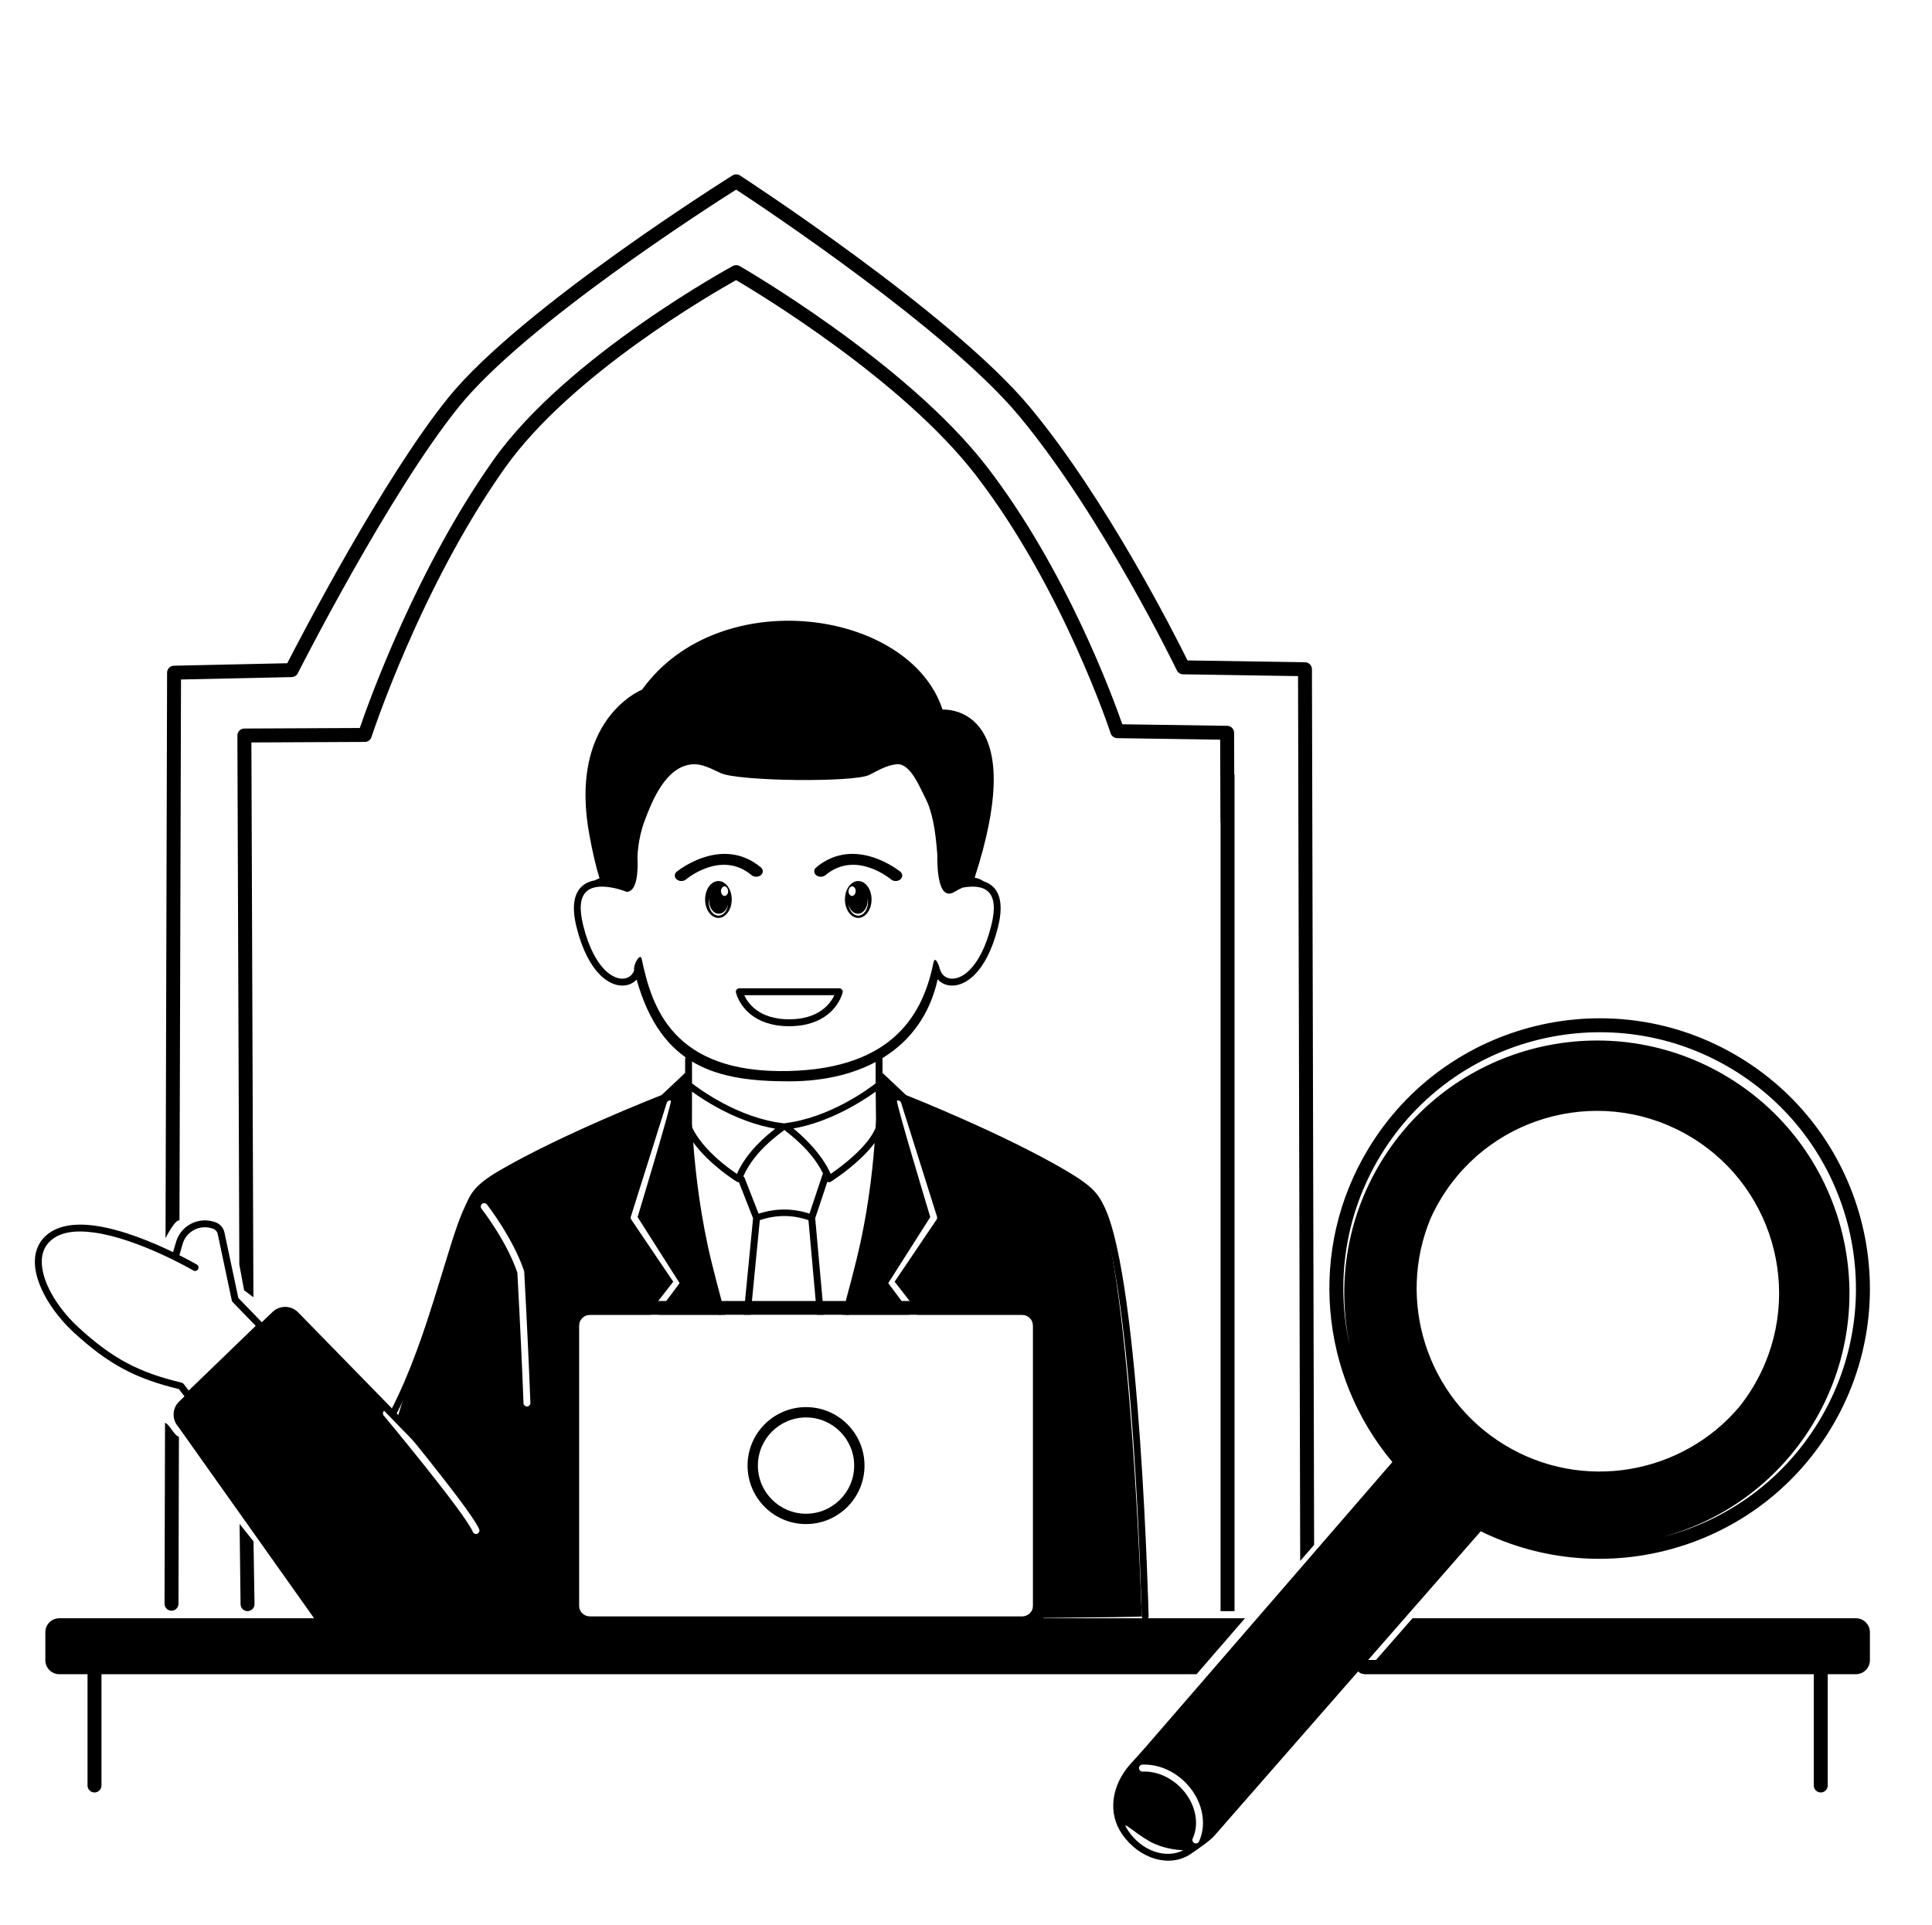<?xml version="1.0" encoding="UTF-8" standalone="no"?><!DOCTYPE svg PUBLIC "-//W3C//DTD SVG 1.1//EN" "http://www.w3.org/Graphics/SVG/1.1/DTD/svg11.dtd"><svg width="100%" height="100%" viewBox="0 0 277 276" version="1.1" xmlns="http://www.w3.org/2000/svg" xmlns:xlink="http://www.w3.org/1999/xlink" xml:space="preserve" xmlns:serif="http://www.serif.com/" style="fill-rule:evenodd;clip-rule:evenodd;stroke-linecap:round;stroke-linejoin:round;stroke-miterlimit:1.5;"><rect id="Artboard3" x="-56.146" y="-76.5" width="540" height="540" style="fill:none;"/><g id="Artboard31" serif:id="Artboard3"><path d="M150.092,190.069l-0,40.128c-0,1.95 -1.584,3.534 -3.534,3.534l-61.986,-0c-1.95,-0 -3.534,-1.584 -3.534,-3.534l0,-40.128c0,-1.951 1.584,-3.534 3.534,-3.534l61.986,-0c1.95,-0 3.534,1.583 3.534,3.534Zm-1.977,-0c0,-0.86 -0.698,-1.558 -1.557,-1.558l-61.986,0c-0.859,0 -1.557,0.698 -1.557,1.558l-0,40.128c-0,0.86 0.698,1.558 1.557,1.558l61.986,-0c0.859,-0 1.557,-0.698 1.557,-1.558l0,-40.128Zm-32.55,11.68c4.627,0 8.384,3.757 8.384,8.384c-0,4.627 -3.757,8.384 -8.384,8.384c-4.627,-0 -8.384,-3.757 -8.384,-8.384c0,-4.627 3.757,-8.384 8.384,-8.384Zm0,1.482c-3.809,0 -6.902,3.093 -6.902,6.902c0,3.809 3.093,6.902 6.902,6.902c3.809,-0 6.902,-3.093 6.902,-6.902c-0,-3.809 -3.093,-6.902 -6.902,-6.902Z"/><path d="M103.002,126.321c1.054,0 1.909,1.185 1.909,2.645c-0,1.46 -0.855,2.645 -1.909,2.645c-1.053,0 -1.908,-1.185 -1.908,-2.645c-0,-1.46 0.855,-2.645 1.908,-2.645Zm1.397,3.327c-0.179,0.79 -0.712,1.364 -1.341,1.364c-0.777,-0 -1.407,-0.874 -1.407,-1.95c0,-0.108 0.007,-0.215 0.019,-0.319c-0.042,0.185 -0.065,0.382 -0.065,0.586c0,1.076 0.63,1.949 1.407,1.949c0.698,0 1.277,-0.706 1.387,-1.63Zm-0.011,-1.704c0.005,-0.039 0.007,-0.08 0.007,-0.121c0,-0.406 -0.234,-0.736 -0.523,-0.736c-0.233,0 -0.431,0.217 -0.498,0.515c-0.005,0.039 -0.007,0.08 -0.007,0.121c-0,0.406 0.234,0.736 0.523,0.736c0.233,-0 0.431,-0.217 0.498,-0.515Z"/><path d="M123.05,126.321c-1.053,0 -1.908,1.185 -1.908,2.645c-0,1.46 0.855,2.645 1.908,2.645c1.054,0 1.909,-1.185 1.909,-2.645c-0,-1.46 -0.855,-2.645 -1.909,-2.645Zm-1.397,3.327c0.18,0.79 0.713,1.364 1.342,1.364c0.776,-0 1.406,-0.874 1.406,-1.95c0,-0.108 -0.006,-0.215 -0.018,-0.319c0.042,0.185 0.064,0.382 0.064,0.586c0,1.076 -0.63,1.949 -1.406,1.949c-0.698,0 -1.278,-0.706 -1.388,-1.63Zm0.011,-1.704c-0.004,-0.039 -0.007,-0.08 -0.007,-0.121c0,-0.406 0.235,-0.736 0.523,-0.736c0.234,0 0.432,0.217 0.499,0.515c0.004,0.039 0.007,0.08 0.007,0.121c-0,0.406 -0.235,0.736 -0.523,0.736c-0.234,-0 -0.432,-0.217 -0.499,-0.515Z"/><path d="M98.36,126.09c-0.367,0.307 -0.964,0.308 -1.333,0.003c-0.37,-0.304 -0.372,-0.801 -0.005,-1.108c-0,-0 6.445,-5.315 12.07,-0.615c0.367,0.306 0.366,0.803 -0.003,1.108c-0.369,0.306 -0.966,0.304 -1.333,-0.002c-4.385,-3.663 -9.396,0.614 -9.396,0.614Z"/><path d="M127.748,126.09c0.367,0.307 0.964,0.308 1.333,0.003c0.369,-0.304 0.371,-0.801 0.005,-1.108c-0,-0 -6.445,-5.315 -12.07,-0.615c-0.368,0.306 -0.366,0.803 0.003,1.108c0.368,0.306 0.966,0.304 1.333,-0.002c4.384,-3.663 9.396,0.614 9.396,0.614Z"/><path d="M91.274,140.45c-0.599,0.654 -1.51,0.983 -2.558,0.819c-0.837,-0.13 -1.773,-0.589 -2.684,-1.495c-1.275,-1.268 -2.525,-3.445 -3.373,-6.849c-0.742,-2.981 -0.299,-4.699 0.58,-5.654c0.541,-0.588 1.266,-0.907 2.049,-1.047c0.212,-0.123 0.436,-0.22 0.67,-0.29c-0.534,-1.721 -1.024,-3.851 -1.471,-6.313c-1.212,-6.666 -0.227,-11.31 1.373,-14.486c2.167,-4.301 5.479,-5.944 6.204,-6.262c11.046,-15.381 38.376,-11.525 43.067,2.859c0.923,-0.015 3.714,0.187 5.59,2.946c1.091,1.605 1.882,4.103 1.738,8.002c-0.121,3.271 -0.902,7.555 -2.719,13.162c0.475,0.073 0.913,0.253 1.303,0.525c0.556,0.177 1.061,0.466 1.465,0.904c0.879,0.955 1.321,2.673 0.579,5.654c-0.847,3.404 -2.098,5.581 -3.373,6.849c-0.91,0.906 -1.846,1.365 -2.683,1.495c-1.069,0.167 -1.995,-0.178 -2.593,-0.857c-2.204,9.967 -10.776,14.628 -21.291,14.628c-10.415,0 -18.34,-2.074 -21.873,-14.59Zm-1.189,-12.613c-0.073,0.026 -0.152,0.034 -0.23,0.023c-0.253,-0.004 -0.118,-0.032 -0.118,-0.032c0,0 -1.518,-0.619 -3.119,-0.695c-0.977,-0.046 -1.998,0.097 -2.653,0.808c-0.735,0.799 -0.968,2.249 -0.347,4.745c0.789,3.168 1.925,5.207 3.111,6.388c0.73,0.726 1.468,1.114 2.139,1.219c0.977,0.153 1.785,-0.333 2.055,-1.177c-0.183,-0.751 0.874,-2.607 1.08,-1.63c1.427,6.754 4.309,16.504 21.144,16.072c15.033,-0.385 19.24,-8.321 20.699,-15.582c0.219,-1.089 0.905,0.7 0.87,0.932c0.043,0.05 0.077,0.11 0.097,0.178c0.261,0.863 1.076,1.362 2.065,1.207c0.671,-0.105 1.409,-0.493 2.139,-1.219c1.187,-1.181 2.322,-3.22 3.111,-6.388c0.622,-2.496 0.389,-3.946 -0.347,-4.745c-0.655,-0.711 -1.676,-0.854 -2.652,-0.808c-0.38,0.018 -0.754,0.067 -1.105,0.13c-0.322,0.137 -0.706,0.329 -1.16,0.602c-2.471,1.482 -2.481,-3.771 -2.481,-5.35c-0.241,-3.369 -0.711,-6.14 -1.674,-8.006c-0.886,-1.716 -2.198,-5.151 -4.191,-4.929c-1.371,0.152 -2.474,0.802 -3.855,1.511c-2.209,1.134 -18.878,0.925 -21.346,-0.251c-1.523,-0.725 -2.734,-1.333 -3.976,-1.258c-3.946,0.238 -5.922,5.472 -6.916,8.091c-1.02,2.691 -1.029,5.319 -1.029,5.319c0,0 0.33,4.488 -1.311,4.845Z"/><path d="M106,141.7l14.329,-0c0.15,-0 0.292,0.068 0.386,0.185c0.094,0.116 0.129,0.27 0.097,0.416c-0,-0 -0.378,1.76 -2.156,3.162c-1.147,0.905 -2.888,1.672 -5.515,1.672c-2.617,-0 -4.348,-0.768 -5.487,-1.673c-1.766,-1.402 -2.136,-3.163 -2.136,-3.163c-0.032,-0.146 0.004,-0.299 0.098,-0.415c0.093,-0.117 0.235,-0.184 0.384,-0.184Zm0.703,0.988c0.515,1.129 2.103,3.459 6.438,3.459c4.355,-0 5.96,-2.329 6.482,-3.459l-12.92,-0Z"/><path d="M56.881,202.645l16.653,17.209c0.124,0.127 0.17,0.312 0.12,0.482c-0.05,0.171 -0.187,0.302 -0.361,0.343l-9,13.052l-18.34,-0.94c-0.176,0.042 -0.361,-0.016 -0.481,-0.15l-19.916,-28.08c-0.94,-1.046 -0.88,-2.649 0.135,-3.622l0.759,-0.729c-0.271,-0.355 -0.8,-1.046 -0.8,-1.046c-6.221,-1.506 -10.062,-3.531 -15.027,-8.08c-2.607,-2.389 -4.767,-5.585 -5.418,-8.443c-0.461,-2.028 -0.173,-3.892 1.146,-5.251c1.66,-1.709 4.347,-2.061 7.311,-1.646c3.875,0.544 8.228,2.373 11.156,3.786l0.414,-1.441c0.318,-1.104 1.064,-2.035 2.072,-2.586c1.008,-0.552 2.194,-0.677 3.295,-0.349l0.18,0.053c0.712,0.212 1.25,0.796 1.404,1.522l1.986,9.374l3.369,3.477l1.539,-1.476c1.034,-0.992 2.675,-0.963 3.673,0.065l13.438,13.762c5.231,-10.215 8.011,-23.737 10.37,-28.713c0.917,-1.937 1.128,-3.125 5.222,-5.488c8.883,-5.128 21.858,-10.243 23.069,-10.717l3.38,-3.181l-0,-2.005c-0,-0.257 0.221,-0.465 0.494,-0.465c0.273,-0 0.494,0.208 0.494,0.465c0,-0 0,3.504 0,3.504c1.035,0.807 6.666,4.986 13.103,5.719c0.042,0.005 0.08,0.013 0.114,0.024c0.049,-0.021 0.106,-0.036 0.173,-0.044c6.366,-0.786 11.908,-4.899 12.934,-5.699l-0,-3.504c-0,-0.257 0.221,-0.465 0.494,-0.465c0.273,-0 0.494,0.208 0.494,0.465l0,2.005c0.191,0.179 3.382,3.182 3.381,3.182c1.191,0.472 13.982,5.589 22.753,10.717c4.041,2.363 4.795,3.435 5.713,5.371c5.124,10.813 6.306,58.616 6.306,58.616c0.013,0.257 -0.198,0.475 -0.471,0.487c-0.272,0.012 -0.504,-0.186 -0.516,-0.443c-0,0 -1.135,-47.546 -6.222,-58.281c-0.869,-1.833 -1.505,-2.723 -5.331,-4.96c-9.15,-5.35 -22.703,-10.685 -22.703,-10.685c-0.059,-0.023 -0.113,-0.057 -0.159,-0.1c0,0 -2.592,-2.44 -2.592,-2.439c0.01,1.094 0.002,2.912 -0.103,5.245l0.012,1.077c0,0.052 -0.008,0.104 -0.026,0.154c-0.018,0.05 -0.037,0.1 -0.057,0.15c-0.284,4.966 -1,11.777 -2.739,18.841c-0.466,1.894 -0.971,3.831 -1.498,5.771c-0.179,0.659 -0.36,1.318 -0.544,1.976l-1.021,0c0.183,-0.658 0.366,-1.317 0.545,-1.976c0.548,-2.01 1.073,-4.018 1.556,-5.981c1.5,-6.097 2.232,-12.005 2.583,-16.679c-0.596,0.806 -1.32,1.579 -2.065,2.28c-2.025,1.902 -4.192,3.265 -4.192,3.265c-0.127,0.08 -0.286,0.1 -0.431,0.054c-0.031,-0.009 -0.06,-0.022 -0.088,-0.037l-1.743,5.229l1.245,13.845l-0.992,0l-1.22,-13.566c-2.325,-0.794 -4.65,-0.788 -6.975,0.002l-1.321,13.564l-0.993,0l1.348,-13.835l-2.026,-5.18c-0.111,0.01 -0.223,-0.015 -0.318,-0.073c-0,0 -3.88,-2.38 -6.238,-5.639c0.36,4.834 1.109,10.983 2.648,17.235c0.447,1.817 0.929,3.667 1.43,5.516c0.179,0.659 0.361,1.319 0.544,1.976l-1.022,0c-0.182,-0.658 -0.363,-1.317 -0.542,-1.976c-0.481,-1.779 -0.943,-3.557 -1.373,-5.306c-1.767,-7.178 -2.501,-14.221 -2.799,-19.326c-0.004,-0.008 -0.008,-0.017 -0.012,-0.025c-0.026,-0.058 -0.04,-0.12 -0.04,-0.183l0.001,-0.71c-0.129,-2.549 -0.149,-4.534 -0.144,-5.696l-2.6,2.447c-0.046,0.043 -0.101,0.078 -0.161,0.101c-0,0 -13.752,5.335 -23.021,10.686c-3.875,2.237 -3.967,3.24 -4.836,5.073c-2.381,5.025 -5.286,18.753 -10.579,29.049Zm15.337,17.273l-30.177,-31.06c-0.62,-0.638 -1.638,-0.656 -2.28,-0.041l-13.386,12.835c-0.63,0.604 -0.667,1.599 -0.084,2.249c0,-0 19.72,27.861 19.72,27.861l17.989,-0.262l8.218,-11.582Zm-46.5,-39.944c1.534,0.77 2.497,1.33 2.497,1.33c0.235,0.137 0.315,0.44 0.178,0.676c-0.137,0.235 -0.44,0.315 -0.676,0.178c0,-0 -7.768,-4.534 -14.193,-5.435c-2.612,-0.366 -5.001,-0.151 -6.464,1.355c-1.088,1.121 -1.271,2.671 -0.891,4.343c0.612,2.691 2.667,5.686 5.121,7.934c4.867,4.459 8.621,6.422 14.76,7.889c0.111,0.026 0.209,0.09 0.278,0.18c-0,0 0.728,0.951 0.728,0.951l9.608,-9.277l-3.304,-3.41c-0.065,-0.067 -0.109,-0.15 -0.129,-0.241l-2.015,-9.513c-0.079,-0.372 -0.354,-0.671 -0.719,-0.779l-0.18,-0.054c-0.848,-0.253 -1.762,-0.156 -2.539,0.269c-0.777,0.424 -1.351,1.142 -1.596,1.993l-0.464,1.611Zm86.745,-17.964c-0.765,0.619 -4.292,3.008 -5.887,6.645c0.078,0.052 0.141,0.127 0.176,0.218l2.012,5.144c2.432,-0.791 4.864,-0.799 7.296,-0.009l1.86,-5.579c0.019,-0.058 0.05,-0.11 0.088,-0.154c-1.625,-3.37 -4.776,-5.608 -5.545,-6.265Zm13.133,-1.473l-0.044,-4.027c-1.81,1.31 -6.451,4.342 -11.8,5.289c1.276,1.039 4.016,3.507 5.346,6.511c0.739,-0.503 2.17,-1.532 3.535,-2.814c1.195,-1.122 2.347,-2.438 2.903,-3.768c0.023,-0.411 0.043,-0.808 0.06,-1.191Zm-26.347,1.145c1.506,3.139 5.081,5.744 6.407,6.633c1.387,-3.162 4.147,-5.439 5.498,-6.49c-5.402,-0.916 -10.105,-3.983 -11.938,-5.308c-0.002,1.255 -0.004,3.406 -0.005,4.462c0.012,0.229 0.024,0.464 0.038,0.703Z"/><path d="M56.707,203.453l0.174,0.18c0,-0 7.805,-25.711 9.882,-30.635c0.822,-1.948 4.623,-5.011 8.603,-6.813c9.82,-4.447 20.6,-9.281 20.6,-9.281c0.057,-0.025 0.109,-0.061 0.152,-0.107l2.709,-2.251c-0.005,1.235 0.014,3.344 0.136,6.052l-0,0.755c-0,0.066 0.012,0.132 0.037,0.194c0.004,0.009 0.007,0.018 0.011,0.027c0.282,5.424 0.977,12.907 2.648,20.534c0.282,1.287 0.686,2.817 1.145,4.427c0.186,0.65 0.38,1.312 0.58,1.976l-8.929,0l-0.179,-0.299l3.164,-4.239l-6.024,-9.471c-0,0 5.015,-16.605 4.77,-16.692c-0.245,-0.086 -0.51,0.054 -0.591,0.313l-5.142,16.305c-0.047,0.15 -0.023,0.315 0.064,0.444l6.01,8.896l-3.187,4.091c-0.128,0.164 -0.142,0.396 -0.034,0.577l0.045,0.075l-8.779,0c-0.859,0 -1.557,0.698 -1.557,1.558l-0,42.255c-0.668,0.002 -1.328,0.003 -1.977,0.005c-12.388,0.026 -36.015,-0.567 -36.015,-0.567l-19.765,-28.129l0.494,-1.977l13.835,-13.835l1.977,0l13.884,14.332c-0.127,-0.013 -0.259,0.024 -0.365,0.112c-0.21,0.174 -0.238,0.486 -0.064,0.696c0,-0 11.621,13.94 12.771,16.675c0.106,0.251 0.396,0.369 0.647,0.264c0.252,-0.106 0.37,-0.396 0.264,-0.647c-0.966,-2.296 -9.194,-12.396 -11.994,-15.8Zm12.327,-30.151c-0,0 3.606,4.61 5.145,9.176c0.408,7.637 0.692,13.757 0.879,18.703c0.01,0.272 0.24,0.485 0.512,0.475c0.273,-0.01 0.486,-0.24 0.475,-0.512c-0.187,-4.964 -0.472,-11.111 -0.883,-18.784c-0.002,-0.044 -0.01,-0.088 -0.024,-0.13c-1.575,-4.732 -5.326,-9.536 -5.326,-9.536c-0.168,-0.215 -0.478,-0.253 -0.693,-0.085c-0.215,0.168 -0.253,0.479 -0.085,0.693Zm52.787,13.233c0.533,-1.778 1,-3.487 1.314,-4.921c1.645,-7.506 2.322,-14.743 2.591,-20.019c0.018,-0.053 0.036,-0.107 0.053,-0.16c0.017,-0.053 0.025,-0.108 0.025,-0.163l-0.012,-1.144c0.1,-2.479 0.108,-4.411 0.098,-5.573c0,-0.001 2.839,2.242 2.839,2.242c0.043,0.045 0.094,0.081 0.15,0.106c0,0 11.789,5.573 21.169,10.019c3.913,1.854 6.517,3.244 7.339,5.192c4.813,11.406 6.308,59.648 6.308,59.648c0.002,0.062 -5.341,0.136 -13.603,0.209c-0.642,0.006 -1.301,0.012 -1.977,0.017l0,-41.919c0,-0.86 -0.698,-1.558 -1.557,-1.558l-15.115,0l0.045,-0.075c0.108,-0.181 0.094,-0.413 -0.034,-0.577l-3.187,-4.091l6.01,-8.896c0.087,-0.129 0.111,-0.294 0.063,-0.444l-5.141,-16.305c-0.081,-0.259 -0.346,-0.399 -0.591,-0.313c-0.245,0.087 4.77,16.692 4.77,16.692l-6.024,9.471l3.164,4.239l-0.179,0.299l-9.126,0c0.208,-0.661 0.413,-1.323 0.608,-1.976Z"/><path d="M174.048,263.275c-0.62,0.709 -2.954,2.293 -3.38,2.575c-3.009,1.988 -7.311,0.686 -9.774,-2.85c-2.09,-3 -1.59,-7 1.208,-10.108c0.279,-0.31 1.706,-1.881 2.183,-2.433c5.596,-6.468 35.344,-40.832 35.344,-40.832c-10.368,-12.393 -12.238,-30.505 -3.362,-45.057c11.137,-18.258 35.002,-24.039 53.261,-12.902c18.258,11.137 24.039,35.002 12.902,53.26c-10.511,17.231 -32.358,23.35 -50.129,14.622l-38.253,43.725Zm-4.521,1.996c-0.967,-0.027 -3.016,-0.299 -4.723,-1.271c-2.385,-1.358 -4.269,-3.357 -3.075,-1.551c1.934,2.927 5.389,4.144 7.95,2.823c-0.051,0 -0.101,-0 -0.152,-0.001Zm79.856,-63.575c0.672,-0.845 1.299,-1.74 1.875,-2.684c7.51,-12.313 3.612,-28.406 -8.701,-35.917c-12.312,-7.51 -28.406,-3.611 -35.916,8.701c-0.576,0.945 -1.085,1.912 -1.529,2.895c-4.886,11.742 -0.618,25.631 10.574,32.458c11.191,6.826 25.494,4.265 33.697,-5.453Zm-11.053,18.682c9.012,-2.271 17.175,-7.938 22.392,-16.491c10.563,-17.316 5.08,-39.949 -12.236,-50.511c-17.316,-10.563 -39.949,-5.08 -50.511,12.236c-5.218,8.553 -6.52,18.404 -4.415,27.457c-1.902,-8.774 -0.569,-18.264 4.471,-26.525c10.409,-17.065 32.714,-22.468 49.778,-12.059c17.065,10.409 22.468,32.714 12.059,49.779c-5.039,8.261 -12.867,13.79 -21.538,16.114Zm-74.505,33.627c1.807,-0.075 3.77,0.665 5.318,2.164c2.209,2.137 2.91,5.171 1.862,7.431c-0.116,0.25 -0.007,0.548 0.244,0.664c0.25,0.116 0.548,0.007 0.664,-0.243c1.205,-2.601 0.468,-6.111 -2.074,-8.571c-1.761,-1.704 -4,-2.529 -6.056,-2.444c-0.275,0.012 -0.49,0.245 -0.478,0.52c0.011,0.276 0.244,0.491 0.52,0.479Z"/><path d="M171.556,240.044l-163.05,-0c-1.107,-0 -2.006,-0.899 -2.006,-2.006l0,-4.011c0,-1.107 0.899,-2.005 2.006,-2.005l169.994,-0c-2.401,2.773 -4.772,5.512 -6.944,8.022Zm14.859,-16.24c-0.064,-26.232 -0.309,-126.865 -0.309,-126.865l-16.491,-0.258c-0.378,-0.006 -0.721,-0.225 -0.885,-0.565c0,-0 -10.661,-22.088 -22.593,-36.448c-10.263,-12.351 -36.522,-29.808 -40.594,-32.48c-4.08,2.581 -30.176,19.313 -39.699,31.067c-10.051,12.406 -23.146,38.277 -23.146,38.277c-0.167,0.329 -0.502,0.539 -0.871,0.547l-15.875,0.347l-0.222,77.574c-0.572,-0.294 -1.997,2.519 -1.997,2.519l0.222,-81.075c0.002,-0.542 0.436,-0.984 0.978,-0.996c0,-0 16.254,-0.355 16.254,-0.355c1.94,-3.779 13.814,-26.632 23.103,-38.097c10.477,-12.932 40.734,-31.844 40.734,-31.844c0.329,-0.206 0.748,-0.202 1.073,0.009c0,-0 30.31,19.669 41.578,33.229c10.945,13.171 20.838,32.769 22.584,36.3l16.856,0.265c0.543,0.008 0.98,0.449 0.984,0.993l0.311,125.552c-0.652,0.753 -1.319,1.523 -1.995,2.304Zm16.103,8.218l63.574,-0c1.107,-0 2.006,0.898 2.006,2.005l0,4.011c0,1.107 -0.899,2.006 -2.006,2.006l-70.592,-0l7.018,-8.022Zm-167.518,-47.022l-0.687,-3.682l-0.277,-75.854c-0.003,-0.266 0.101,-0.522 0.288,-0.711c0.187,-0.189 0.441,-0.296 0.707,-0.297c-0,-0 16.555,-0.077 16.555,-0.077c1.312,-3.828 8.154,-22.915 19.206,-38.49c10.562,-14.885 34.285,-27.754 34.285,-27.754c0.305,-0.165 0.673,-0.16 0.974,0.012c-0,-0 23.77,13.649 35.416,28.73c11.397,14.757 18.145,33.229 19.444,36.968l15.044,0.221c0.545,0.008 0.983,0.452 0.985,0.997l0.018,6.011l0.042,-0.074l-0,120l-2,-0l-0,-112.939c-0.014,-0.067 -0.022,-0.136 -0.022,-0.207l-0.035,-11.802l-14.766,-0.217c-0.427,-0.006 -0.802,-0.283 -0.935,-0.689c-0,0 -6.818,-20.809 -19.358,-37.047c-10.475,-13.565 -30.944,-25.933 -34.344,-27.935c-3.403,1.9 -23.659,13.553 -33.117,26.882c-12.175,17.158 -19.167,38.639 -19.167,38.639c-0.133,0.411 -0.515,0.689 -0.946,0.691c0,-0 -16.266,0.075 -16.266,0.075l0.288,79.549l-1.332,-1Zm1.348,36l0.143,8.992c0.005,0.552 -0.44,1.004 -0.992,1.008c-0.552,0.004 -1.003,-0.44 -1.008,-0.992l-0.138,-11.508l1.995,2.5Zm-10.693,-15l-0.065,23.945c-0.002,0.552 -0.452,0.999 -1.004,0.997c-0.552,-0.002 -0.998,-0.452 -0.996,-1.004l0.071,-25.938c0.639,0.188 1.299,1.829 1.994,2Z"/><path d="M13.549,256l0,-17l156.451,-0m25.5,-0l65.549,-0l0,17" style="fill:none;stroke:#000;stroke-width:2px;"/></g></svg>